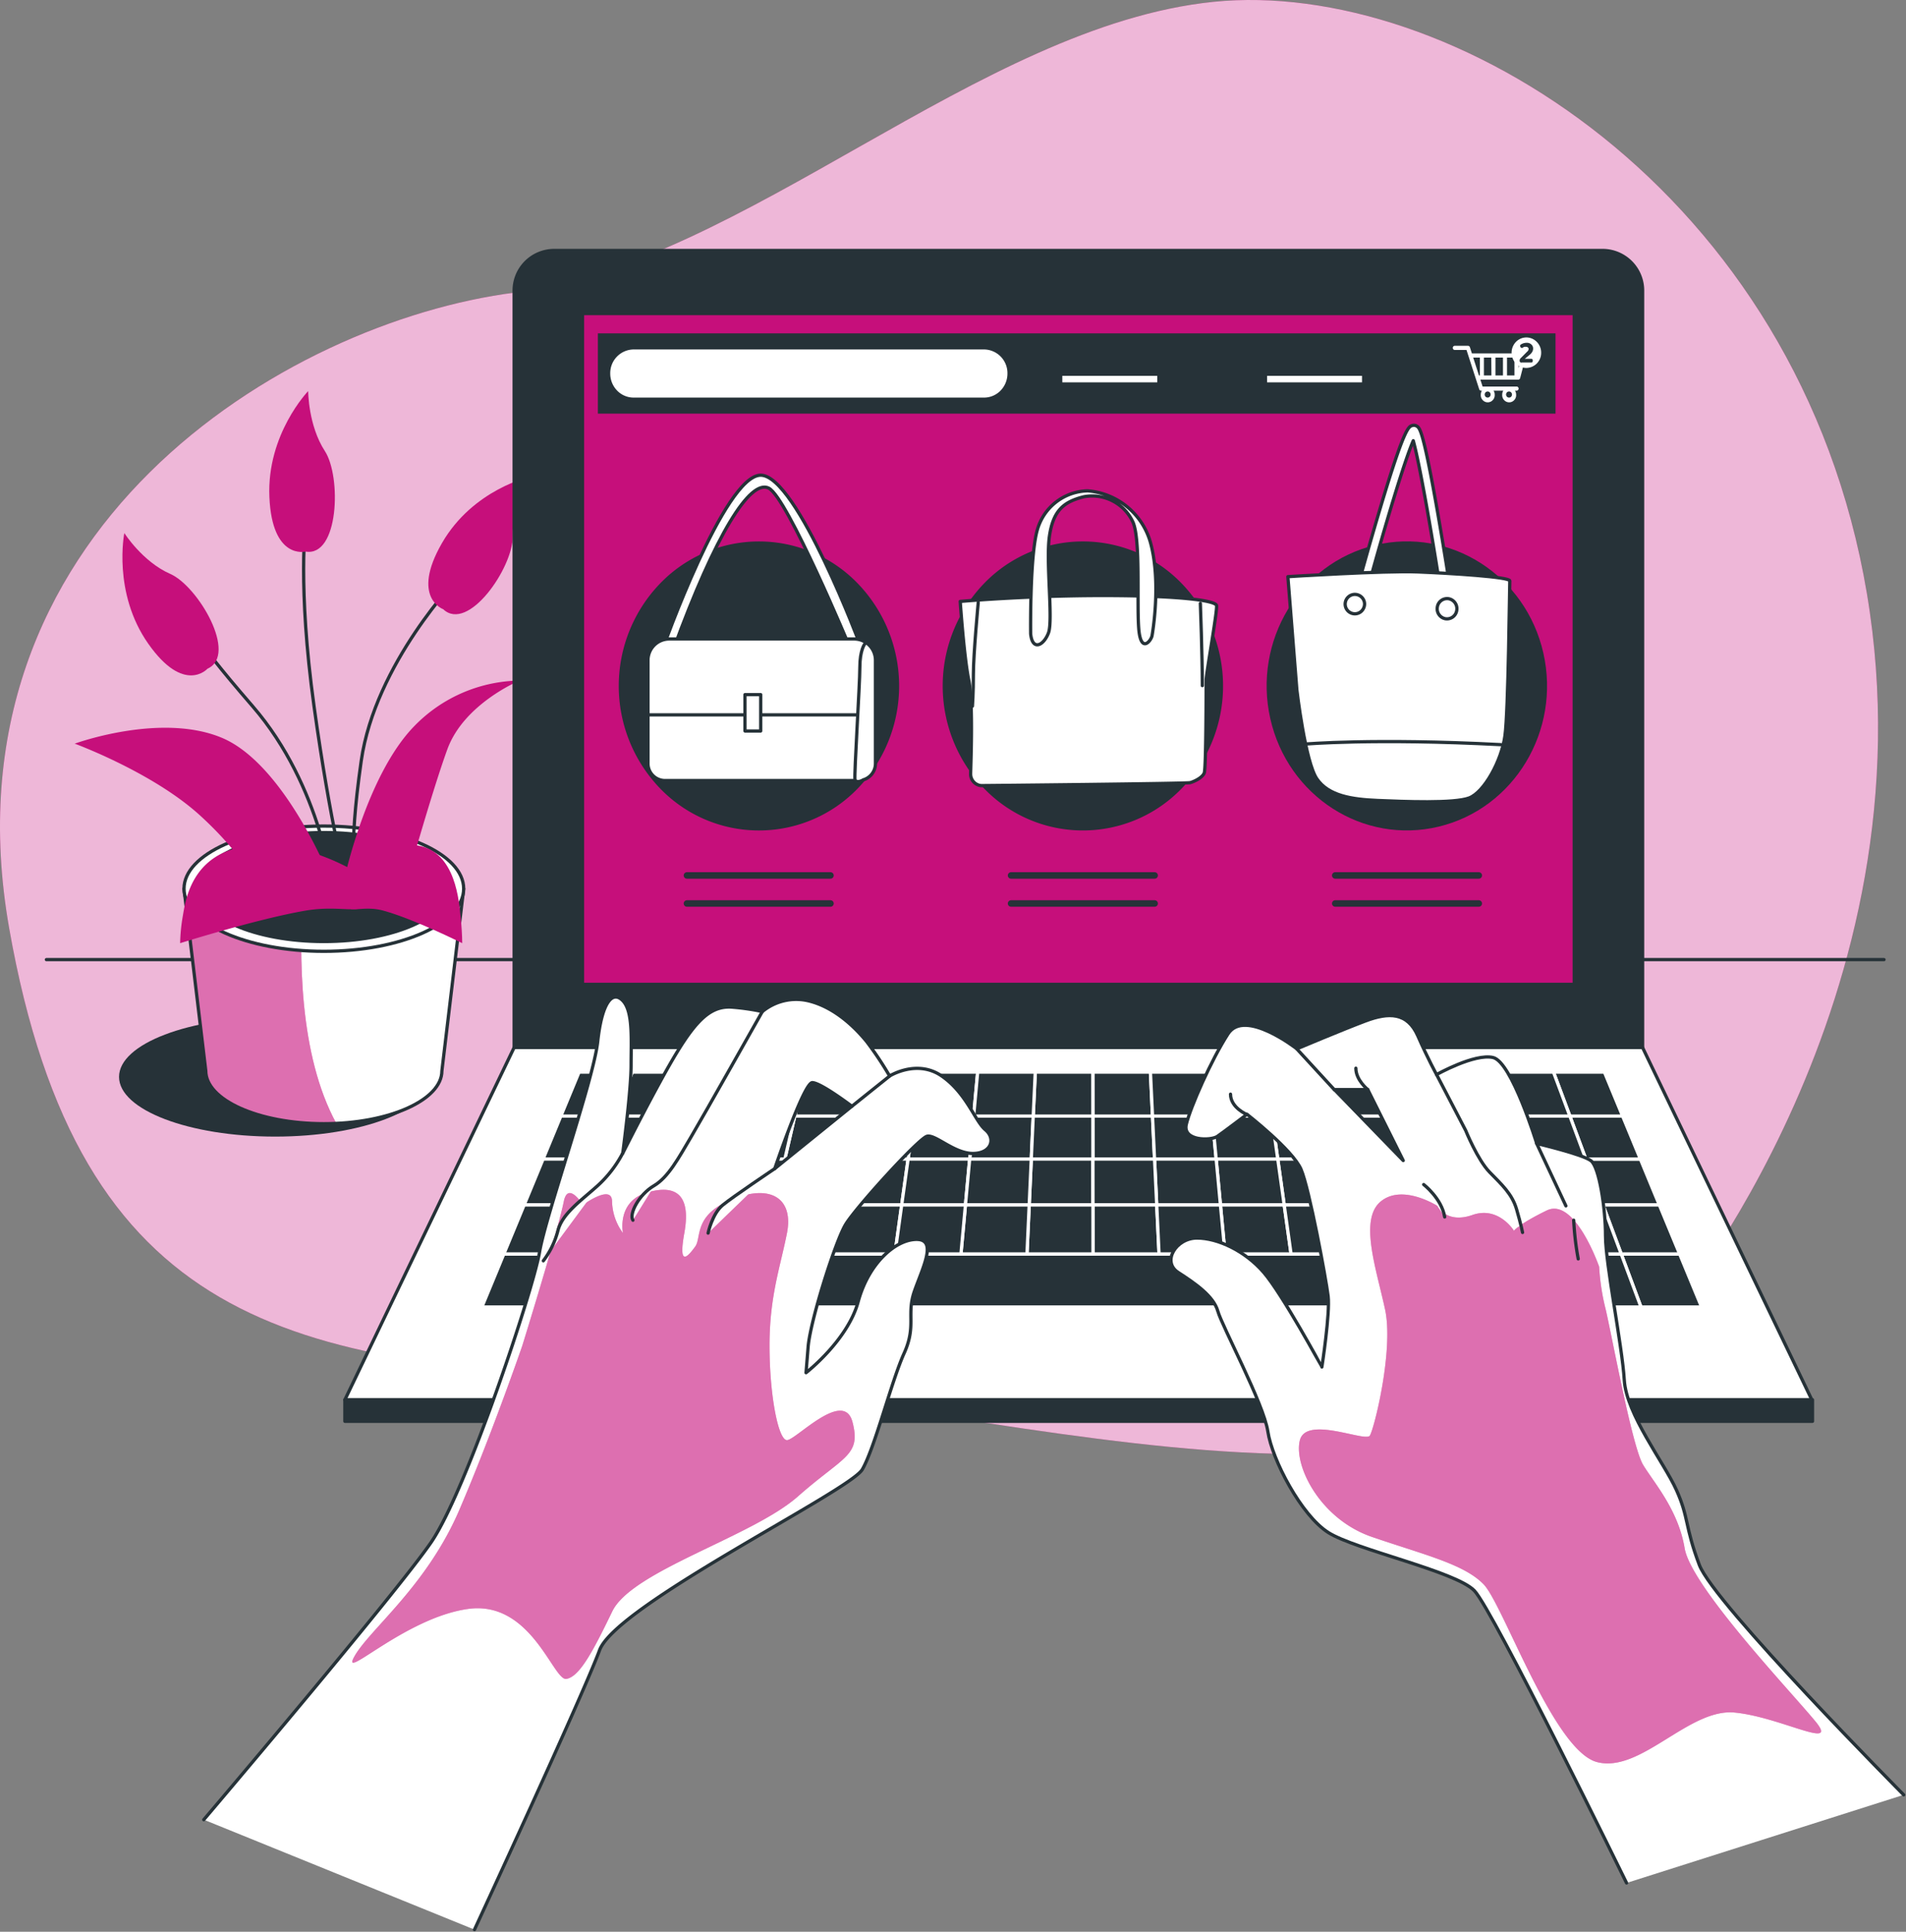 <svg xmlns="http://www.w3.org/2000/svg" xmlns:xlink="http://www.w3.org/1999/xlink" width="584.783" height="592.664" viewBox="0 0 584.783 592.664">
  <rect x="0" y="0" width="584.783" height="592.664" fill="#808080" stroke="none"/>
  <defs>
    <clipPath id="clip-path">
      <path id="Trazado_743" data-name="Trazado 743" d="M93.38,244.81l6.679,55.878c0,8.955,16.215,16.223,36.223,16.223s36.223-7.268,36.223-16.223l6.679-55.878Z" transform="translate(-93.38 -244.81)" fill="#fff" stroke="#263238" stroke-linecap="round" stroke-linejoin="round" stroke-width="1"/>
    </clipPath>
  </defs>
  <g id="Online_shopping-bro" data-name="Online shopping-bro" transform="translate(-55.429 -67.004)">
    <g id="freepik--background-simple--inject-16" transform="translate(55.429 67.004)">
      <path id="Trazado_738" data-name="Trazado 738" d="M567.922,470.026s81.133-96.943,60.292-220.919S499.88,60.22,427.776,67.565s-143.9,80.2-214.348,89.2-176.652,73.083-155.186,195S144.939,485.62,250.529,490.1,505.532,550.407,567.922,470.026Z" transform="translate(-55.429 -67.004)" fill="#c60f7b"/>
      <path id="Trazado_739" data-name="Trazado 739" d="M567.922,470.026s81.133-96.943,60.292-220.919S499.88,60.22,427.776,67.565s-143.9,80.2-214.348,89.2-176.652,73.083-155.186,195S144.939,485.62,250.529,490.1,505.532,550.407,567.922,470.026Z" transform="translate(-55.429 -67.004)" fill="#fff" opacity="0.7"/>
    </g>
    <g id="freepik--Desk--inject-16" transform="translate(69.667 361.414)">
      <line id="Línea_1" data-name="Línea 1" x2="563.799" fill="none" stroke="#263238" stroke-linecap="round" stroke-linejoin="round" stroke-width="1"/>
    </g>
    <g id="freepik--Plant--inject-16" transform="translate(78.354 186.988)">
      <ellipse id="Elipse_1" data-name="Elipse 1" cx="47.901" cy="18.324" rx="47.901" ry="18.324" transform="translate(13.597 192.076)" fill="#263238"/>
      <path id="Trazado_740" data-name="Trazado 740" d="M93.38,244.81l6.679,55.878c0,8.955,16.215,16.223,36.223,16.223s36.223-7.268,36.223-16.223l6.679-55.878Z" transform="translate(-59.85 -92.143)" fill="#fff"/>
      <g id="Grupo_125" data-name="Grupo 125" transform="translate(33.53 152.667)" clip-path="url(#clip-path)">
        <path id="Trazado_741" data-name="Trazado 741" d="M130,244.81H93.38l6.679,55.878c0,8.955,16.215,16.223,36.223,16.223q1.949,0,3.838-.092C128.71,295.965,128.517,265.358,130,244.81Z" transform="translate(-93.38 -244.81)" fill="#c60f7b"/>
        <path id="Trazado_742" data-name="Trazado 742" d="M130,244.81H93.38l6.679,55.878c0,8.955,16.215,16.223,36.223,16.223q1.949,0,3.838-.092C128.71,295.965,128.517,265.358,130,244.81Z" transform="translate(-93.38 -244.81)" fill="#fff" opacity="0.4"/>
      </g>
      <path id="Trazado_744" data-name="Trazado 744" d="M93.38,244.81l6.679,55.878c0,8.955,16.215,16.223,36.223,16.223s36.223-7.268,36.223-16.223l6.679-55.878Z" transform="translate(-59.85 -92.143)" fill="none" stroke="#263238" stroke-linecap="round" stroke-linejoin="round" stroke-width="1"/>
      <ellipse id="Elipse_2" data-name="Elipse 2" cx="42.902" cy="19.214" rx="42.902" ry="19.214" transform="translate(33.53 133.453)" fill="#fff" stroke="#263238" stroke-linecap="round" stroke-linejoin="round" stroke-width="1"/>
      <ellipse id="Elipse_3" data-name="Elipse 3" cx="38.335" cy="16.714" rx="38.335" ry="16.714" transform="translate(38.097 135.447)" fill="#263238" stroke="#263238" stroke-linecap="round" stroke-linejoin="round" stroke-width="1"/>
      <path id="Trazado_745" data-name="Trazado 745" d="M137.75,273.052s-3.421-32.539-24.739-57.166-16.1-21.606-16.1-21.606" transform="translate(-58.401 -119.159)" fill="none" stroke="#263238" stroke-linecap="round" stroke-linejoin="round" stroke-width="1"/>
      <path id="Trazado_746" data-name="Trazado 746" d="M160.566,182.52s-25.587,26.39-29.856,56.292-1.488,34.732-1.488,34.732" transform="translate(-42.807 -125.37)" fill="none" stroke="#263238" stroke-linecap="round" stroke-linejoin="round" stroke-width="1"/>
      <path id="Trazado_747" data-name="Trazado 747" d="M131.364,283.278s-5-18.4-10.116-55.372-2.559-56.276-2.559-56.276" transform="translate(-47.821 -131.178)" fill="none" stroke="#263238" stroke-linecap="round" stroke-linejoin="round" stroke-width="1"/>
      <path id="Trazado_748" data-name="Trazado 748" d="M106.774,215.277s-7.155,8-18.164-7.667-7.349-33.95-7.349-33.95,5.608,8.817,14.1,12.528S116.264,210.983,106.774,215.277Z" transform="translate(-66.043 -130.096)" fill="#c60f7b"/>
      <path id="Trazado_749" data-name="Trazado 749" d="M122.086,194.488s-10.235,2.637-11.083-16.7,11.9-32.539,11.9-32.539,0,10.55,5.117,18.4S132.335,196.251,122.086,194.488Z" transform="translate(-51.276 -145.25)" fill="#c60f7b"/>
      <path id="Trazado_750" data-name="Trazado 750" d="M148.322,203.052s-9.967-3.573-.4-20.226S175.2,162.34,175.2,162.34s-5.608,8.832-5.534,18.4S156.013,210.305,148.322,203.052Z" transform="translate(-35.279 -136.134)" fill="#c60f7b"/>
      <path id="Trazado_751" data-name="Trazado 751" d="M153.595,263.847s6.828-31.665,21.332-46.6a45.883,45.883,0,0,1,32.415-14.077s-17.063,7.038-22.18,21.1-13.686,44.852-13.686,44.852h-42.6S123.739,257.7,109.235,244.5,70.84,222.522,70.84,222.522s26.449-9.676,45.223-1.763,32.415,41.4,32.415,41.4Z" transform="translate(-70.84 -114.355)" fill="#c60f7b"/>
      <path id="Trazado_752" data-name="Trazado 752" d="M149.57,246.24s-16.929-11.976-35.4-9.983-20.008,17.466-20.826,21.959a53.315,53.315,0,0,0-.759,7.989s23.8-7.483,38.469-9.983S151.876,260.716,149.57,246.24Z" transform="translate(-60.24 -96.824)" fill="#c60f7b"/>
      <path id="Trazado_753" data-name="Trazado 753" d="M126.747,246.24s10.651-11.976,22.314-9.983,12.585,17.466,13.061,21.959q.441,3.979.491,7.989s-15.01-7.483-24.2-9.983S125.289,260.716,126.747,246.24Z" transform="translate(-43.724 -96.824)" fill="#c60f7b"/>
    </g>
    <g id="freepik--Device--inject-16" transform="translate(161.243 143.853)">
      <path id="Trazado_754" data-name="Trazado 754" d="M173.579,117.12H495.584A12.3,12.3,0,0,1,507.693,129.6V361.638H161.47V129.587a12.3,12.3,0,0,1,12.109-12.467Z" transform="translate(-109.538 -117.12)" fill="#263238" stroke="#263238" stroke-linecap="round" stroke-linejoin="round" stroke-width="1"/>
      <path id="Trazado_755" data-name="Trazado 755" d="M576.632,384.67H126.56l51.932-108.09H524.7Z" transform="translate(-126.56 -32.062)" fill="#fff" stroke="#263238" stroke-linecap="round" stroke-linejoin="round" stroke-width="1"/>
      <rect id="Rectángulo_219" data-name="Rectángulo 219" width="304.273" height="205.8" transform="translate(72.907 19.352)" fill="#c60f7b" stroke="#263238" stroke-linecap="round" stroke-linejoin="round" stroke-width="1"/>
      <path id="Trazado_892" data-name="Trazado 892" d="M42.889-1.442A42.1,42.1,0,0,1,85.9,41.565,45.3,45.3,0,0,1,41.565,85.9,42.1,42.1,0,0,1-1.442,42.889,45.3,45.3,0,0,1,42.889-1.442Z" transform="translate(67.317 133.604) rotate(-45)" fill="#263238"/>
      <path id="Trazado_893" data-name="Trazado 893" d="M42.889-1.442A42.1,42.1,0,0,1,85.9,41.565,45.3,45.3,0,0,1,41.565,85.9,42.1,42.1,0,0,1-1.442,42.889,45.3,45.3,0,0,1,42.889-1.442Z" transform="translate(166.706 133.601) rotate(-45)" fill="#263238"/>
      <path id="Trazado_894" data-name="Trazado 894" d="M42.732-.657c23.789-.162,42.944,19.524,42.782,43.97S65.936,87.707,42.147,87.869-.8,68.344-.635,43.9,18.943-.5,42.732-.657Z" transform="matrix(0.974, -0.227, 0.227, 0.974, 274.588, 100.75)" fill="#263238"/>
      <path id="Trazado_756" data-name="Trazado 756" d="M192.09,215.443s18.952-53.363,30.094-53.363,30.763,52.734,30.763,52.734l-3.317.307s-19.264-46.217-24.977-49.069-16.259,13.954-29.2,49.33Z" transform="translate(-94.608 -93.138)" fill="#fff" stroke="#263238" stroke-linecap="round" stroke-linejoin="round" stroke-width="1"/>
      <path id="Trazado_757" data-name="Trazado 757" d="M195.482,194.85h56.96a6.528,6.528,0,0,1,6.426,6.624v31.5a5.228,5.228,0,0,1-5.147,5.306h-59.5a5.228,5.228,0,0,1-5.147-5.306V201.49a6.529,6.529,0,0,1,6.412-6.64Z" transform="translate(-96.08 -75.658)" fill="#fff" stroke="#263238" stroke-linecap="round" stroke-linejoin="round" stroke-width="1"/>
      <line id="Línea_2" data-name="Línea 2" x2="63.193" transform="translate(93.57 142.47)" fill="#fff" stroke="#263238" stroke-linecap="round" stroke-linejoin="round" stroke-width="1"/>
      <path id="Trazado_758" data-name="Trazado 758" d="M234.757,195.86s-1.488,1.871-1.488,7.146-1.8,33.2-1.488,34.425,2.112.322,2.112.322" transform="translate(-75.272 -75.119)" fill="#fff" stroke="#263238" stroke-linecap="round" stroke-linejoin="round" stroke-width="1"/>
      <rect id="Rectángulo_220" data-name="Rectángulo 220" width="4.82" height="11.163" transform="translate(122.756 136.259)" fill="#fff" stroke="#263238" stroke-linecap="round" stroke-linejoin="round" stroke-width="1"/>
      <path id="Trazado_759" data-name="Trazado 759" d="M253.47,187.969s20.1-1.809,43.691-1.809,34.676,1.533,34.958,3.067-3.2,21.023-3.2,22.817,0,27.034-.58,28.537-3.213,2.7-4.374,2.99-62.345.9-64.086.9a3.562,3.562,0,0,1-3.213-3.6c0-1.794.878-21.621-.58-28.828S253.47,187.969,253.47,187.969Z" transform="translate(-64.679 -80.293)" fill="#fff" stroke="#263238" stroke-linecap="round" stroke-linejoin="round" stroke-width="1"/>
      <path id="Trazado_760" data-name="Trazado 760" d="M268,209.05s-.3-23.722,2.038-31.834a16.442,16.442,0,0,1,15.441-12.007,21.806,21.806,0,0,1,19.458,16.546c2.975,11.7.58,26.421.3,27.924s-3.5,5.7-4.091-2.407.6-27.019-1.741-32.432a13.769,13.769,0,0,0-15.144-7.805c-6.129,1.533-9.327,4.2-10.488,12.007s1.16,25.838-.3,29.733S268.525,214.448,268,209.05Z" transform="translate(-57.598 -91.468)" fill="#fff" stroke="#263238" stroke-linecap="round" stroke-linejoin="round" stroke-width="1"/>
      <path id="Trazado_761" data-name="Trazado 761" d="M257.775,187.53s-1.488,15.917-1.488,21.928-.3,9.906-.3,9.906" transform="translate(-63.45 -79.562)" fill="#fff" stroke="#263238" stroke-linecap="round" stroke-linejoin="round" stroke-width="1"/>
      <path id="Trazado_762" data-name="Trazado 762" d="M303,187.73s.6,15.917.6,25.225" transform="translate(-40.529 -79.456)" fill="none" stroke="#263238" stroke-linecap="round" stroke-linejoin="round" stroke-width="1"/>
      <path id="Trazado_763" data-name="Trazado 763" d="M362.183,203.686a1.5,1.5,0,0,1-1.488-1.319c-2.871-18.508-6.471-38.918-8.316-45.542-2.722,6.256-8.7,26.175-13.656,44.285a1.538,1.538,0,0,1-1.9,1.112,1.6,1.6,0,0,1-1.079-1.955c0-.123,3.184-11.669,6.635-23.185,7.185-24.013,8.539-24.535,9.61-24.887a1.727,1.727,0,0,1,1.607.245c.788.6,1.874,1.411,6.159,25.823,2.068,11.777,3.883,23.492,3.9,23.615a1.57,1.57,0,0,1-.26,1.176,1.48,1.48,0,0,1-1,.618.953.953,0,0,1-.208.015Z" transform="translate(-24.588 -98.463)" fill="#fff" stroke="#263238" stroke-linecap="round" stroke-linejoin="round" stroke-width="1"/>
      <path id="Trazado_764" data-name="Trazado 764" d="M321.05,182.908s29.618-1.871,39.823-1.457,28.339,1.533,28.264,2.745-.431,39.869-1.488,47.536-6.367,17.3-10.978,19.06-20.112,1.119-28.056.782-15.1-1.411-18.669-6.64-6.129-27.187-6.129-27.187Z" transform="translate(-31.727 -82.837)" fill="#fff" stroke="#263238" stroke-linecap="round" stroke-linejoin="round" stroke-width="1"/>
      <path id="Trazado_765" data-name="Trazado 765" d="M338.82,188.952a2.978,2.978,0,1,0-3.154,2.99,2.922,2.922,0,0,0,2.193-.8A3.109,3.109,0,0,0,338.82,188.952Z" transform="translate(-25.964 -80.478)" fill="#fff" stroke="#263238" stroke-linecap="round" stroke-linejoin="round" stroke-width="1"/>
      <path id="Trazado_895" data-name="Trazado 895" d="M3.091-.033a3.031,3.031,0,0,1,3.1,3.007A3.1,3.1,0,0,1,3.061,6.012,3.031,3.031,0,0,1-.034,3,3.1,3.1,0,0,1,3.091-.033Z" transform="translate(334.699 112.457) rotate(-80.56)" fill="#fff" stroke="#263238" stroke-linecap="round" stroke-width="1"/>
      <path id="Trazado_766" data-name="Trazado 766" d="M324.53,216.15s21.273-1.855,60.2.169" transform="translate(-30.031 -64.71)" fill="#fff" stroke="#263238" stroke-linecap="round" stroke-linejoin="round" stroke-width="1"/>
      <rect id="Rectángulo_221" data-name="Rectángulo 221" width="293.815" height="24.627" transform="translate(77.623 25.424)" fill="#263238"/>
      <line id="Línea_3" data-name="Línea 3" x2="29.127" transform="translate(220.12 39.455)" fill="none" stroke="#fff" stroke-miterlimit="10" stroke-width="2"/>
      <line id="Línea_4" data-name="Línea 4" x2="29.127" transform="translate(282.941 39.455)" fill="none" stroke="#fff" stroke-miterlimit="10" stroke-width="2"/>
      <path id="Trazado_767" data-name="Trazado 767" d="M377.374,138.781a.59.59,0,0,0-.491-.261H360.921l-.61-1.9a.626.626,0,0,0-.6-.429H355.67a.62.62,0,0,0-.61.629.64.64,0,0,0,.173.455.6.6,0,0,0,.437.19h3.6l3.9,12.068a.626.626,0,0,0,.6.429h.223a2.321,2.321,0,0,0-.342,1.181,2.229,2.229,0,0,0,1.013,2.065,2.088,2.088,0,0,0,2.244,0,2.229,2.229,0,0,0,1.013-2.065,2.178,2.178,0,0,0-.342-1.181h2.975a2.306,2.306,0,0,0-.327,1.181,2.229,2.229,0,0,0,1.012,2.065,2.088,2.088,0,0,0,2.244,0,2.229,2.229,0,0,0,1.013-2.065,2.321,2.321,0,0,0-.342-1.181h.476a.644.644,0,0,0,.441-1.094.6.6,0,0,0-.441-.179H364.209l-.684-2.116h11.6a.613.613,0,0,0,.6-.46l1.77-6.778a.659.659,0,0,0-.119-.552Zm-11.6,13.295a.907.907,0,0,1-.849-.567.957.957,0,0,1,.187-1.025.888.888,0,0,1,.991-.21.936.936,0,0,1,.564.866.922.922,0,0,1-.893.935Zm6.56,0a.907.907,0,0,1-.849-.567.957.957,0,0,1,.187-1.025.888.888,0,0,1,.991-.21.959.959,0,0,1,.308,1.526.879.879,0,0,1-.636.275Zm1.651-6.778h-2.291v-5.49h2.291Zm-5.831-5.49h2.306v5.49h-2.306Zm-1.235,5.49H364.61v-5.49h2.261Zm-5.593-5.49h2.053v5.49h-.283Zm13.909,3.236v-3.236h.833Z" transform="translate(-15.144 -106.948)" fill="#fff"/>
      <path id="Trazado_768" data-name="Trazado 768" d="M376.264,139.274a4.686,4.686,0,0,0-2.749-4.375,4.437,4.437,0,0,0-4.969.964,4.782,4.782,0,0,0-1.017,5.106,4.539,4.539,0,0,0,4.2,2.905A4.621,4.621,0,0,0,376.264,139.274Z" transform="translate(-9.23 -107.839)" fill="#fff"/>
      <path id="Trazado_769" data-name="Trazado 769" d="M369.075,141.586a.57.57,0,0,1-.208-.353.971.971,0,0,1,.238-.859l2.083-2.1a1.082,1.082,0,0,0,.416-.782.6.6,0,0,0-.238-.491.875.875,0,0,0-.565-.184h-.506l-.208.092-.223.138-.193.107a.361.361,0,0,1-.253,0,.445.445,0,0,1-.253-.169,1.069,1.069,0,0,1-.149-.291.473.473,0,0,1,0-.322.516.516,0,0,1,.238-.276,3.242,3.242,0,0,1,1.845-.506,1.916,1.916,0,0,1,1.369.537,1.649,1.649,0,0,1,.521,1.227,2.042,2.042,0,0,1-.238.951,2.952,2.952,0,0,1-.744.9l-1.592,1.3H372.5a.311.311,0,0,1,.283.169.769.769,0,0,1,.1.383.943.943,0,0,1-.1.414.34.34,0,0,1-.283.169h-2.975a.522.522,0,0,1-.446-.061Z" transform="translate(-8.422 -107.268)" fill="#263238"/>
      <path id="Trazado_770" data-name="Trazado 770" d="M296,151.687H188.445a7.049,7.049,0,0,1-5.065-2.166,7.493,7.493,0,0,1-2.09-5.225h0a7.268,7.268,0,0,1,7.155-7.376H296a7.268,7.268,0,0,1,7.155,7.376h0a7.493,7.493,0,0,1-2.09,5.225A7.049,7.049,0,0,1,296,151.687Z" transform="translate(-99.874 -106.558)" fill="#fff"/>
      <line id="Línea_5" data-name="Línea 5" x2="44.033" transform="translate(104.95 191.738)" fill="none" stroke="#263238" stroke-linecap="round" stroke-linejoin="round" stroke-width="2"/>
      <line id="Línea_6" data-name="Línea 6" x2="44.033" transform="translate(104.95 200.341)" fill="none" stroke="#263238" stroke-linecap="round" stroke-linejoin="round" stroke-width="2"/>
      <line id="Línea_7" data-name="Línea 7" x2="44.048" transform="translate(204.396 191.738)" fill="none" stroke="#263238" stroke-linecap="round" stroke-linejoin="round" stroke-width="2"/>
      <line id="Línea_8" data-name="Línea 8" x2="44.048" transform="translate(204.396 200.341)" fill="none" stroke="#263238" stroke-linecap="round" stroke-linejoin="round" stroke-width="2"/>
      <line id="Línea_9" data-name="Línea 9" x2="44.033" transform="translate(303.856 191.738)" fill="none" stroke="#263238" stroke-linecap="round" stroke-linejoin="round" stroke-width="2"/>
      <line id="Línea_10" data-name="Línea 10" x2="44.033" transform="translate(303.856 200.341)" fill="none" stroke="#263238" stroke-linecap="round" stroke-linejoin="round" stroke-width="2"/>
      <path id="Trazado_771" data-name="Trazado 771" d="M274.327,303.482l.6-13.172H256.64l-1.22,13.172Z" transform="translate(-63.728 -24.738)" fill="#263238" stroke="#fff" stroke-linecap="round" stroke-linejoin="round" stroke-width="1"/>
      <path id="Trazado_772" data-name="Trazado 772" d="M299.752,303.482l-.625-13.172h-18.3l.015,13.172Z" transform="translate(-51.339 -24.738)" fill="#263238" stroke="#fff" stroke-linecap="round" stroke-linejoin="round" stroke-width="1"/>
      <path id="Trazado_773" data-name="Trazado 773" d="M361.032,312.977h19.547L376,298.9H357.09Z" transform="translate(-14.154 -20.156)" fill="#263238" stroke="#fff" stroke-linecap="round" stroke-linejoin="round" stroke-width="1"/>
      <path id="Trazado_774" data-name="Trazado 774" d="M261.612,303.482l1.22-13.172h-18.3l-1.815,13.172Z" transform="translate(-69.921 -24.738)" fill="#263238" stroke="#fff" stroke-linecap="round" stroke-linejoin="round" stroke-width="1"/>
      <path id="Trazado_775" data-name="Trazado 775" d="M236.207,303.482l2.425-13.172H220.35l-3.05,13.172Z" transform="translate(-82.316 -24.738)" fill="#263238" stroke="#fff" stroke-linecap="round" stroke-linejoin="round" stroke-width="1"/>
      <path id="Trazado_776" data-name="Trazado 776" d="M351.382,303.482l-3.064-13.172h-18.3l2.455,13.172Z" transform="translate(-27.354 -24.738)" fill="#263238" stroke="#fff" stroke-linecap="round" stroke-linejoin="round" stroke-width="1"/>
      <path id="Trazado_777" data-name="Trazado 777" d="M364.292,303.482,360.6,290.31H342.32l3.064,13.172Z" transform="translate(-21.356 -24.738)" fill="#263238" stroke="#fff" stroke-linecap="round" stroke-linejoin="round" stroke-width="1"/>
      <path id="Trazado_778" data-name="Trazado 778" d="M223.5,303.482l3.05-13.172h-18.3l-3.66,13.172Z" transform="translate(-88.513 -24.738)" fill="#263238" stroke="#fff" stroke-linecap="round" stroke-linejoin="round" stroke-width="1"/>
      <path id="Trazado_779" data-name="Trazado 779" d="M312.662,303.482l-1.235-13.172h-18.3l.625,13.172Z" transform="translate(-45.341 -24.738)" fill="#263238" stroke="#fff" stroke-linecap="round" stroke-linejoin="round" stroke-width="1"/>
      <path id="Trazado_780" data-name="Trazado 780" d="M377.207,303.482l-4.3-13.172h-18.3l3.689,13.172Z" transform="translate(-15.364 -24.738)" fill="#263238" stroke="#fff" stroke-linecap="round" stroke-linejoin="round" stroke-width="1"/>
      <path id="Trazado_781" data-name="Trazado 781" d="M338.472,303.482l-2.455-13.172h-18.3l1.845,13.172Z" transform="translate(-33.351 -24.738)" fill="#263238" stroke="#fff" stroke-linecap="round" stroke-linejoin="round" stroke-width="1"/>
      <path id="Trazado_782" data-name="Trazado 782" d="M325.557,303.482l-1.845-13.172H305.43l1.235,13.172Z" transform="translate(-39.344 -24.738)" fill="#263238" stroke="#fff" stroke-linecap="round" stroke-linejoin="round" stroke-width="1"/>
      <path id="Trazado_783" data-name="Trazado 783" d="M287.037,303.482l-.015-13.172h-18.3l-.6,13.172Z" transform="translate(-57.531 -24.738)" fill="#263238" stroke="#fff" stroke-linecap="round" stroke-linejoin="round" stroke-width="1"/>
      <path id="Trazado_784" data-name="Trazado 784" d="M199.789,298.9H180.881l-5.221,14.077h19.562Z" transform="translate(-102.619 -20.156)" fill="#263238" stroke="#fff" stroke-linecap="round" stroke-linejoin="round" stroke-width="1"/>
      <path id="Trazado_785" data-name="Trazado 785" d="M202.347,290.31H184.064l-4.894,13.172h18.907Z" transform="translate(-100.908 -24.738)" fill="#263238" stroke="#fff" stroke-linecap="round" stroke-linejoin="round" stroke-width="1"/>
      <path id="Trazado_786" data-name="Trazado 786" d="M210.787,303.482l3.659-13.172h-18.3l-4.269,13.172Z" transform="translate(-94.71 -24.738)" fill="#263238" stroke="#fff" stroke-linecap="round" stroke-linejoin="round" stroke-width="1"/>
      <path id="Trazado_787" data-name="Trazado 787" d="M173.87,317.92l-6.01,16.224h21.02l5.251-16.224Z" transform="translate(-106.422 -10.01)" fill="#263238" stroke="#fff" stroke-linecap="round" stroke-linejoin="round" stroke-width="1"/>
      <path id="Trazado_788" data-name="Trazado 788" d="M197.055,308.08H177.493L171.9,323.169h20.261Z" transform="translate(-104.452 -15.259)" fill="#263238" stroke="#fff" stroke-linecap="round" stroke-linejoin="round" stroke-width="1"/>
      <path id="Trazado_789" data-name="Trazado 789" d="M187.241,317.92l-5.251,16.224h21.02L207.5,317.92Z" transform="translate(-99.533 -10.01)" fill="#263238" stroke="#fff" stroke-linecap="round" stroke-linejoin="round" stroke-width="1"/>
      <path id="Trazado_790" data-name="Trazado 790" d="M248.917,303.482l1.815-13.172h-18.3l-2.425,13.172Z" transform="translate(-76.118 -24.738)" fill="#263238" stroke="#fff" stroke-linecap="round" stroke-linejoin="round" stroke-width="1"/>
      <path id="Trazado_791" data-name="Trazado 791" d="M247.807,312.977l1.964-14.077H230.863l-2.6,14.077Z" transform="translate(-76.971 -20.156)" fill="#263238" stroke="#fff" stroke-linecap="round" stroke-linejoin="round" stroke-width="1"/>
      <path id="Trazado_792" data-name="Trazado 792" d="M234.672,312.977l2.6-14.077H218.368l-3.258,14.077Z" transform="translate(-83.383 -20.156)" fill="#263238" stroke="#fff" stroke-linecap="round" stroke-linejoin="round" stroke-width="1"/>
      <path id="Trazado_793" data-name="Trazado 793" d="M260.962,312.977l1.294-14.077H243.364L241.4,312.977Z" transform="translate(-70.564 -20.156)" fill="#263238" stroke="#fff" stroke-linecap="round" stroke-linejoin="round" stroke-width="1"/>
      <path id="Trazado_794" data-name="Trazado 794" d="M212.284,298.9H193.377l-4.567,14.077h19.562Z" transform="translate(-96.207 -20.156)" fill="#263238" stroke="#fff" stroke-linecap="round" stroke-linejoin="round" stroke-width="1"/>
      <path id="Trazado_795" data-name="Trazado 795" d="M363.95,323.169h20.261l-4.924-15.089H359.74Z" transform="translate(-12.862 -15.259)" fill="#263238" stroke="#fff" stroke-linecap="round" stroke-linejoin="round" stroke-width="1"/>
      <path id="Trazado_796" data-name="Trazado 796" d="M221.522,312.977,224.78,298.9H205.872l-3.912,14.077Z" transform="translate(-89.795 -20.156)" fill="#263238" stroke="#fff" stroke-linecap="round" stroke-linejoin="round" stroke-width="1"/>
      <path id="Trazado_797" data-name="Trazado 797" d="M190.414,308.08l-4.894,15.089h20.261l4.2-15.089Z" transform="translate(-97.811 -15.259)" fill="#263238" stroke="#fff" stroke-linecap="round" stroke-linejoin="round" stroke-width="1"/>
      <path id="Trazado_798" data-name="Trazado 798" d="M340.5,312.977,337.867,298.9H318.96l1.979,14.077Z" transform="translate(-32.747 -20.156)" fill="#263238" stroke="#fff" stroke-linecap="round" stroke-linejoin="round" stroke-width="1"/>
      <path id="Trazado_799" data-name="Trazado 799" d="M327.131,312.977,325.152,298.9H306.26l1.309,14.077Z" transform="translate(-38.939 -20.156)" fill="#263238" stroke="#fff" stroke-linecap="round" stroke-linejoin="round" stroke-width="1"/>
      <path id="Trazado_800" data-name="Trazado 800" d="M367.229,312.977,363.287,298.9H344.38l3.288,14.077Z" transform="translate(-20.352 -20.156)" fill="#263238" stroke="#fff" stroke-linecap="round" stroke-linejoin="round" stroke-width="1"/>
      <path id="Trazado_801" data-name="Trazado 801" d="M287.262,312.977l-.015-14.077H268.34l-.64,14.077Z" transform="translate(-57.741 -20.156)" fill="#263238" stroke="#fff" stroke-linecap="round" stroke-linejoin="round" stroke-width="1"/>
      <path id="Trazado_802" data-name="Trazado 802" d="M313.766,312.977,312.457,298.9H293.55l.669,14.077Z" transform="translate(-45.136 -20.156)" fill="#263238" stroke="#fff" stroke-linecap="round" stroke-linejoin="round" stroke-width="1"/>
      <path id="Trazado_803" data-name="Trazado 803" d="M300.417,312.977l-.669-14.077H280.84l.015,14.077Z" transform="translate(-51.334 -20.156)" fill="#263238" stroke="#fff" stroke-linecap="round" stroke-linejoin="round" stroke-width="1"/>
      <path id="Trazado_804" data-name="Trazado 804" d="M274.112,312.977l.64-14.077H255.844l-1.294,14.077Z" transform="translate(-64.153 -20.156)" fill="#263238" stroke="#fff" stroke-linecap="round" stroke-linejoin="round" stroke-width="1"/>
      <path id="Trazado_805" data-name="Trazado 805" d="M307.14,308.08l1.428,15.089h20.246L326.7,308.08Z" transform="translate(-38.51 -15.259)" fill="#263238" stroke="#fff" stroke-linecap="round" stroke-linejoin="round" stroke-width="1"/>
      <path id="Trazado_806" data-name="Trazado 806" d="M320.29,308.08l2.112,15.089h20.261l-2.812-15.089Z" transform="translate(-32.098 -15.259)" fill="#263238" stroke="#fff" stroke-linecap="round" stroke-linejoin="round" stroke-width="1"/>
      <path id="Trazado_807" data-name="Trazado 807" d="M203.335,308.08l-4.2,15.089H219.4l3.5-15.089Z" transform="translate(-91.17 -15.259)" fill="#263238" stroke="#fff" stroke-linecap="round" stroke-linejoin="round" stroke-width="1"/>
      <path id="Trazado_808" data-name="Trazado 808" d="M333.44,308.08l2.811,15.089h20.261L353,308.08Z" transform="translate(-25.686 -15.259)" fill="#263238" stroke="#fff" stroke-linecap="round" stroke-linejoin="round" stroke-width="1"/>
      <path id="Trazado_809" data-name="Trazado 809" d="M280.85,308.08l.015,15.089h20.261l-.714-15.089Z" transform="translate(-51.329 -15.259)" fill="#263238" stroke="#fff" stroke-linecap="round" stroke-linejoin="round" stroke-width="1"/>
      <path id="Trazado_810" data-name="Trazado 810" d="M346.59,308.08l3.511,15.089h20.261l-4.21-15.089Z" transform="translate(-19.274 -15.259)" fill="#263238" stroke="#fff" stroke-linecap="round" stroke-linejoin="round" stroke-width="1"/>
      <path id="Trazado_811" data-name="Trazado 811" d="M294,308.08l.714,15.089h20.261l-1.428-15.089Z" transform="translate(-44.917 -15.259)" fill="#263238" stroke="#fff" stroke-linecap="round" stroke-linejoin="round" stroke-width="1"/>
      <path id="Trazado_812" data-name="Trazado 812" d="M229.177,308.08l-2.8,15.089h20.261l2.083-15.089Z" transform="translate(-77.888 -15.259)" fill="#263238" stroke="#fff" stroke-linecap="round" stroke-linejoin="round" stroke-width="1"/>
      <path id="Trazado_813" data-name="Trazado 813" d="M216.256,308.08l-3.5,15.089h20.261l2.8-15.089Z" transform="translate(-84.529 -15.259)" fill="#263238" stroke="#fff" stroke-linecap="round" stroke-linejoin="round" stroke-width="1"/>
      <path id="Trazado_814" data-name="Trazado 814" d="M267.924,308.08l-.684,15.089H287.5l-.015-15.089Z" transform="translate(-57.965 -15.259)" fill="#263238" stroke="#fff" stroke-linecap="round" stroke-linejoin="round" stroke-width="1"/>
      <path id="Trazado_815" data-name="Trazado 815" d="M255,308.08l-1.383,15.089h20.261l.684-15.089Z" transform="translate(-64.606 -15.259)" fill="#263238" stroke="#fff" stroke-linecap="round" stroke-linejoin="round" stroke-width="1"/>
      <path id="Trazado_816" data-name="Trazado 816" d="M242.083,308.08,240,323.169h20.261l1.383-15.089Z" transform="translate(-71.247 -15.259)" fill="#263238" stroke="#fff" stroke-linecap="round" stroke-linejoin="round" stroke-width="1"/>
      <path id="Trazado_817" data-name="Trazado 817" d="M353.865,312.977,350.577,298.9H331.67l2.633,14.077Z" transform="translate(-26.549 -20.156)" fill="#263238" stroke="#fff" stroke-linecap="round" stroke-linejoin="round" stroke-width="1"/>
      <path id="Trazado_818" data-name="Trazado 818" d="M200.743,295l4.374-13.494H187.443L182.46,295Z" transform="translate(-99.303 -29.432)" fill="#263238" stroke="#fff" stroke-linecap="round" stroke-linejoin="round" stroke-width="1"/>
      <path id="Trazado_819" data-name="Trazado 819" d="M189.784,290.31h-16.9l-5.445,13.172h17.449Z" transform="translate(-106.627 -24.738)" fill="#263238" stroke="#fff" stroke-linecap="round" stroke-linejoin="round" stroke-width="1"/>
      <path id="Trazado_820" data-name="Trazado 820" d="M192.983,281.51h-16.3L171.1,295H188Z" transform="translate(-104.842 -29.432)" fill="#263238" stroke="#fff" stroke-linecap="round" stroke-linejoin="round" stroke-width="1"/>
      <path id="Trazado_821" data-name="Trazado 821" d="M186.8,298.9h-17.45l-5.817,14.077h18.045Z" transform="translate(-108.534 -20.156)" fill="#263238" stroke="#fff" stroke-linecap="round" stroke-linejoin="round" stroke-width="1"/>
      <path id="Trazado_822" data-name="Trazado 822" d="M183.622,308.08H165.578l-6.248,15.089h18.7Z" transform="translate(-110.581 -15.259)" fill="#263238" stroke="#fff" stroke-linecap="round" stroke-linejoin="round" stroke-width="1"/>
      <path id="Trazado_823" data-name="Trazado 823" d="M180.228,317.92h-18.7l-6.709,16.224h19.4Z" transform="translate(-112.781 -10.01)" fill="#263238" stroke="#fff" stroke-linecap="round" stroke-linejoin="round" stroke-width="1"/>
      <path id="Trazado_824" data-name="Trazado 824" d="M382.5,298.9l5.251,14.077h17.3L399.235,298.9Z" transform="translate(-1.765 -20.156)" fill="#263238" stroke="#fff" stroke-linecap="round" stroke-linejoin="round" stroke-width="1"/>
      <path id="Trazado_825" data-name="Trazado 825" d="M391.653,323.169h17.926l-6.248-15.089h-17.3Z" transform="translate(-0.043 -15.259)" fill="#263238" stroke="#fff" stroke-linecap="round" stroke-linejoin="round" stroke-width="1"/>
      <path id="Trazado_826" data-name="Trazado 826" d="M395.85,334.144h18.595l-6.709-16.224H389.81Z" transform="translate(1.8 -10.01)" fill="#263238" stroke="#fff" stroke-linecap="round" stroke-linejoin="round" stroke-width="1"/>
      <path id="Trazado_827" data-name="Trazado 827" d="M299.132,295l-.64-13.494H280.82L280.835,295Z" transform="translate(-51.343 -29.432)" fill="#263238" stroke="#fff" stroke-linecap="round" stroke-linejoin="round" stroke-width="1"/>
      <path id="Trazado_828" data-name="Trazado 828" d="M384.1,303.482H400.84L395.4,290.31H379.21Z" transform="translate(-3.369 -24.738)" fill="#263238" stroke="#fff" stroke-linecap="round" stroke-linejoin="round" stroke-width="1"/>
      <path id="Trazado_829" data-name="Trazado 829" d="M377.8,323.169h20.261l-5.623-15.089H372.88Z" transform="translate(-6.455 -15.259)" fill="#263238" stroke="#fff" stroke-linecap="round" stroke-linejoin="round" stroke-width="1"/>
      <path id="Trazado_830" data-name="Trazado 830" d="M213.047,295,216.8,281.51H199.124L194.75,295Z" transform="translate(-93.311 -29.432)" fill="#263238" stroke="#fff" stroke-linecap="round" stroke-linejoin="round" stroke-width="1"/>
      <path id="Trazado_831" data-name="Trazado 831" d="M366.91,290.31l4.3,13.172H390.1l-4.894-13.172Z" transform="translate(-9.366 -24.738)" fill="#263238" stroke="#fff" stroke-linecap="round" stroke-linejoin="round" stroke-width="1"/>
      <path id="Trazado_832" data-name="Trazado 832" d="M397.043,295l-5.579-13.494H375.83L380.858,295Z" transform="translate(-5.017 -29.432)" fill="#263238" stroke="#fff" stroke-linecap="round" stroke-linejoin="round" stroke-width="1"/>
      <path id="Trazado_833" data-name="Trazado 833" d="M386.646,295l-5.028-13.494H363.96L368.348,295Z" transform="translate(-10.805 -29.432)" fill="#263238" stroke="#fff" stroke-linecap="round" stroke-linejoin="round" stroke-width="1"/>
      <path id="Trazado_834" data-name="Trazado 834" d="M335.33,317.92l3.035,16.224h21l-3.778-16.224Z" transform="translate(-24.765 -10.01)" fill="#263238" stroke="#fff" stroke-linecap="round" stroke-linejoin="round" stroke-width="1"/>
      <path id="Trazado_835" data-name="Trazado 835" d="M381.471,334.144h21.02l-6.04-16.224H376.19Z" transform="translate(-4.841 -10.01)" fill="#263238" stroke="#fff" stroke-linecap="round" stroke-linejoin="round" stroke-width="1"/>
      <path id="Trazado_836" data-name="Trazado 836" d="M374.141,295l-4.388-13.494H352.08L355.844,295Z" transform="translate(-16.597 -29.432)" fill="#263238" stroke="#fff" stroke-linecap="round" stroke-linejoin="round" stroke-width="1"/>
      <path id="Trazado_837" data-name="Trazado 837" d="M362.57,317.92l4.537,16.224h21l-5.281-16.224Z" transform="translate(-11.482 -10.01)" fill="#263238" stroke="#fff" stroke-linecap="round" stroke-linejoin="round" stroke-width="1"/>
      <path id="Trazado_838" data-name="Trazado 838" d="M348.95,317.92l3.778,16.224h21.02l-4.537-16.224Z" transform="translate(-18.124 -10.01)" fill="#263238" stroke="#fff" stroke-linecap="round" stroke-linejoin="round" stroke-width="1"/>
      <path id="Trazado_839" data-name="Trazado 839" d="M374.382,312.977h19.562L388.692,298.9H369.8Z" transform="translate(-7.957 -20.156)" fill="#263238" stroke="#fff" stroke-linecap="round" stroke-linejoin="round" stroke-width="1"/>
      <path id="Trazado_840" data-name="Trazado 840" d="M262.237,295l1.235-13.494H245.8L243.94,295Z" transform="translate(-69.326 -29.432)" fill="#263238" stroke="#fff" stroke-linecap="round" stroke-linejoin="round" stroke-width="1"/>
      <path id="Trazado_841" data-name="Trazado 841" d="M361.636,295l-3.764-13.494H340.2L343.354,295Z" transform="translate(-22.39 -29.432)" fill="#263238" stroke="#fff" stroke-linecap="round" stroke-linejoin="round" stroke-width="1"/>
      <path id="Trazado_842" data-name="Trazado 842" d="M249.937,295l1.86-13.494H234.139L231.64,295Z" transform="translate(-75.323 -29.432)" fill="#263238" stroke="#fff" stroke-linecap="round" stroke-linejoin="round" stroke-width="1"/>
      <path id="Trazado_843" data-name="Trazado 843" d="M286.827,295l-.015-13.494H269.155L268.53,295Z" transform="translate(-57.336 -29.432)" fill="#263238" stroke="#fff" stroke-linecap="round" stroke-linejoin="round" stroke-width="1"/>
      <path id="Trazado_844" data-name="Trazado 844" d="M237.633,295l2.5-13.494H222.459L219.35,295Z" transform="translate(-81.316 -29.432)" fill="#263238" stroke="#fff" stroke-linecap="round" stroke-linejoin="round" stroke-width="1"/>
      <path id="Trazado_845" data-name="Trazado 845" d="M225.347,295l3.109-13.494H210.8L207.05,295Z" transform="translate(-87.313 -29.432)" fill="#263238" stroke="#fff" stroke-linecap="round" stroke-linejoin="round" stroke-width="1"/>
      <path id="Trazado_846" data-name="Trazado 846" d="M274.523,295l.625-13.494H257.475L256.24,295Z" transform="translate(-63.329 -29.432)" fill="#263238" stroke="#fff" stroke-linecap="round" stroke-linejoin="round" stroke-width="1"/>
      <path id="Trazado_847" data-name="Trazado 847" d="M349.142,295l-3.154-13.494H328.33L330.844,295Z" transform="translate(-28.178 -29.432)" fill="#263238" stroke="#fff" stroke-linecap="round" stroke-linejoin="round" stroke-width="1"/>
      <path id="Trazado_848" data-name="Trazado 848" d="M336.637,295l-2.514-13.494H316.45L318.339,295Z" transform="translate(-33.97 -29.432)" fill="#263238" stroke="#fff" stroke-linecap="round" stroke-linejoin="round" stroke-width="1"/>
      <path id="Trazado_849" data-name="Trazado 849" d="M311.637,295l-1.279-13.494H292.7L293.34,295Z" transform="translate(-45.551 -29.432)" fill="#263238" stroke="#fff" stroke-linecap="round" stroke-linejoin="round" stroke-width="1"/>
      <path id="Trazado_850" data-name="Trazado 850" d="M403.208,317.92h-202.6l-4.493,16.224H406.243Z" transform="translate(-92.643 -10.01)" fill="#263238" stroke="#fff" stroke-linecap="round" stroke-linejoin="round" stroke-width="1"/>
      <path id="Trazado_851" data-name="Trazado 851" d="M324.132,295l-1.889-13.494H304.57L305.849,295Z" transform="translate(-39.763 -29.432)" fill="#263238" stroke="#fff" stroke-linecap="round" stroke-linejoin="round" stroke-width="1"/>
      <rect id="Rectángulo_222" data-name="Rectángulo 222" width="450.28" height="6.594" transform="translate(0 352.609)" fill="#263238" stroke="#263238" stroke-linecap="round" stroke-linejoin="round" stroke-width="1"/>
    </g>
    <g id="freepik--Hands--inject-16" transform="translate(117.954 372.887)">
      <path id="Trazado_878" data-name="Trazado 878" d="M180.512,552.6s33.263-71.886,38.38-85.733,76.775-48.809,80.613-55.448,8.926-27.034,12.808-35.606.64-11.884,3.2-19.137,7.036-15.825.64-15.825-14.712,7.253-17.926,19.122-15.992,21.775-15.992,21.775l.64-7.912c.64-7.928,8.316-32.324,11.514-37.6s22.4-26.375,24.962-27.034,8.316,5.275,14.073,5.275,7.036-4.6,3.838-7.253S331.5,296,323.872,290.722s-15.992,0-15.992,0a104.828,104.828,0,0,0-7.036-10.55c-3.213-3.956-9.61-10.55-17.926-12.528a16.283,16.283,0,0,0-14.073,3.3,70.07,70.07,0,0,0-8.926-1.319c-6.4-.659-10.874,3.3-17.271,13.8S226,314.429,226,314.429s2.559-19.137,2.559-27.049S229.2,270.9,226,267.6s-6.4.659-7.676,12.528-15.992,53.424-17.851,64.633-22.388,73.205-33.278,89.045S97.46,518.879,97.46,518.879M272.639,319.136s8.926-26.39,11.514-26.39S296.307,300,296.307,300Z" transform="translate(-97.46 -266.482)" fill="#fff" stroke="#263238" stroke-linecap="round" stroke-linejoin="round" stroke-width="1"/>
      <path id="Trazado_879" data-name="Trazado 879" d="M180.262,352.846s10.9-35.161,12.719-44.208c1.294-6.379,5.876,1.058,5.876,1.058s8.926-6.578,8.926-1.058a17.023,17.023,0,0,0,3.347,9.676s-2.008-9.676,7.438-12.436,13.388,1.38,11.395,12.436,1.339,6.9,3.347,4.14-.669-9.676,11.4-14.506,18.773,0,16.75,10.366S256.1,337.65,256.1,352.847s2.678,29.012,5.355,29.012,17.435-15.886,20.112-5.52-2.678,10.366-16.75,22.787-50.935,22.8-56.96,35.269S197.8,454.42,193.785,455.11s-10.726-24.167-30.168-21.468-39.54,22.8-34.839,14.506,22.106-21.468,32.162-44.9S180.262,352.846,180.262,352.846Z" transform="translate(-82.527 -245.909)" fill="#c60f7b"/>
      <path id="Trazado_880" data-name="Trazado 880" d="M180.262,352.846s10.9-35.161,12.719-44.208c1.294-6.379,5.876,1.058,5.876,1.058s8.926-6.578,8.926-1.058a17.023,17.023,0,0,0,3.347,9.676s-2.008-9.676,7.438-12.436,13.388,1.38,11.395,12.436,1.339,6.9,3.347,4.14-.669-9.676,11.4-14.506,18.773,0,16.75,10.366S256.1,337.65,256.1,352.847s2.678,29.012,5.355,29.012,17.435-15.886,20.112-5.52-2.678,10.366-16.75,22.787-50.935,22.8-56.96,35.269S197.8,454.42,193.785,455.11s-10.726-24.167-30.168-21.468-39.54,22.8-34.839,14.506,22.106-21.468,32.162-44.9S180.262,352.846,180.262,352.846Z" transform="translate(-82.527 -245.909)" fill="#fff" opacity="0.4"/>
      <path id="Trazado_881" data-name="Trazado 881" d="M225.738,269.42s-17.851,31.665-21.749,38.259-7.036,12.528-11.529,15.165-7.676,8.572-6.4,10.55" transform="translate(-54.396 -264.915)" fill="#fff" stroke="#263238" stroke-linecap="round" stroke-linejoin="round" stroke-width="1"/>
      <path id="Trazado_882" data-name="Trazado 882" d="M191.782,297.81a36.2,36.2,0,0,1-7.676,9.891c-5.117,4.6-10.874,8.572-12.154,13.8a26.233,26.233,0,0,1-4.463,9.2" transform="translate(-63.314 -249.771)" fill="#fff" stroke="#263238" stroke-linecap="round" stroke-linejoin="round" stroke-width="1"/>
      <path id="Trazado_883" data-name="Trazado 883" d="M221.924,300.82s-12.793,8.572-15.992,11.209-4.463,8.572-4.463,8.572" transform="translate(-46.745 -248.166)" fill="#fff" stroke="#263238" stroke-linecap="round" stroke-linejoin="round" stroke-width="1"/>
      <line id="Línea_15" data-name="Línea 15" x1="11.529" y2="9.231" transform="translate(198.847 24.286)" fill="#fff" stroke="#263238" stroke-linecap="round" stroke-linejoin="round" stroke-width="1"/>
      <path id="Trazado_884" data-name="Trazado 884" d="M521.747,509.275s-58.225-58.684-62.7-70.537-3.2-14.506-7.036-23S436.657,392.567,436.017,382s-5.757-35.621-5.757-44.193-1.919-21.1-4.463-23.078-16.646-5.29-16.646-5.29-7.676-25.056-13.388-26.375-17.33,5.229-17.33,5.229-2.559-4.6-5.757-11.869-8.926-7.253-15.992-4.6S335.56,280.4,335.56,280.4s-15.992-12.528-21.109-4.6-11.514,22.419-12.793,27.693,7.572,5.091,9.491,3.772,9.119-6.778,9.119-6.778,14.013,10.918,16.572,16.868,7.676,33.628,8.316,38.9-1.919,21.759-1.919,21.759S331.082,355.6,325.385,349s-14.073-10.55-20.469-10.55-10.874,7.253-5.757,10.55,10.874,7.253,12.154,11.869,14.073,28.368,15.352,36.94,10.235,25.715,18.55,30.99,39.034,11.869,44.792,17.818,46.711,89.689,46.711,89.689M347.074,292.9h10.25L368.2,314.67Z" transform="translate(-0.196 -264.499)" fill="#fff" stroke="#263238" stroke-linecap="round" stroke-linejoin="round" stroke-width="1"/>
      <path id="Trazado_885" data-name="Trazado 885" d="M415.444,328.161s-7.438-21.468-16.081-17.266-10.056,6.226-10.056,6.226-4.7-7.667-12.734-4.846-10.726-2.76-10.726-2.76-10.726-6.9-17.42-1.38-1.339,20.716,1.339,33.152-3.347,36.618-4.686,38.688-19.443-6.21-21.451,1.38,6.025,24.182,22.121,29.7,28.145,8.3,34.215,14.506,21.451,51.124,34.854,54.574,28.145-16.576,42.218-15.2,32.162,11.746,24.8,2.76-38.2-41.4-40.165-53.179-9.387-20.042-12.734-25.562-9.4-38.688-11.484-47.689A68.609,68.609,0,0,1,415.444,328.161Z" transform="translate(12.671 -245.406)" fill="#c60f7b"/>
      <path id="Trazado_886" data-name="Trazado 886" d="M415.444,328.161s-7.438-21.468-16.081-17.266-10.056,6.226-10.056,6.226-4.7-7.667-12.734-4.846-10.726-2.76-10.726-2.76-10.726-6.9-17.42-1.38-1.339,20.716,1.339,33.152-3.347,36.618-4.686,38.688-19.443-6.21-21.451,1.38,6.025,24.182,22.121,29.7,28.145,8.3,34.215,14.506,21.451,51.124,34.854,54.574,28.145-16.576,42.218-15.2,32.162,11.746,24.8,2.76-38.2-41.4-40.165-53.179-9.387-20.042-12.734-25.562-9.4-38.688-11.484-47.689A68.609,68.609,0,0,1,415.444,328.161Z" transform="translate(12.671 -245.406)" fill="#fff" opacity="0.4"/>
      <path id="Trazado_887" data-name="Trazado 887" d="M351.72,282l8.926,17.144s3.645,9,7.334,12.789,6.9,6.64,8.286,11.393,1.83,7.115,1.83,7.115" transform="translate(26.516 -258.204)" fill="#fff" stroke="#263238" stroke-linecap="round" stroke-linejoin="round" stroke-width="1"/>
      <line id="Línea_16" data-name="Línea 16" x2="8.97" y2="19.137" transform="translate(408.94 44.941)" fill="#fff" stroke="#263238" stroke-linecap="round" stroke-linejoin="round" stroke-width="1"/>
      <line id="Línea_17" data-name="Línea 17" x2="11.514" y2="12.528" transform="translate(335.364 15.929)" fill="#fff" stroke="#263238" stroke-linecap="round" stroke-linejoin="round" stroke-width="1"/>
      <path id="Trazado_888" data-name="Trazado 888" d="M380,311.14a89.36,89.36,0,0,0,1.383,11.869" transform="translate(40.305 -242.661)" fill="#fff" stroke="#263238" stroke-linecap="round" stroke-linejoin="round" stroke-width="1"/>
      <path id="Trazado_889" data-name="Trazado 889" d="M349.06,304s5.519,4.263,6.441,9.952" transform="translate(25.219 -246.469)" fill="#fff" stroke="#263238" stroke-linecap="round" stroke-linejoin="round" stroke-width="1"/>
      <path id="Trazado_890" data-name="Trazado 890" d="M314.278,292.176s-5.058-2.085-5.058-6.256" transform="translate(5.793 -256.113)" fill="#fff" stroke="#263238" stroke-linecap="round" stroke-linejoin="round" stroke-width="1"/>
      <path id="Trazado_891" data-name="Trazado 891" d="M338.729,287.278s-3.659-2.9-3.659-6.548" transform="translate(18.398 -258.882)" fill="#fff" stroke="#263238" stroke-linecap="round" stroke-linejoin="round" stroke-width="1"/>
    </g>
  </g>
</svg>
